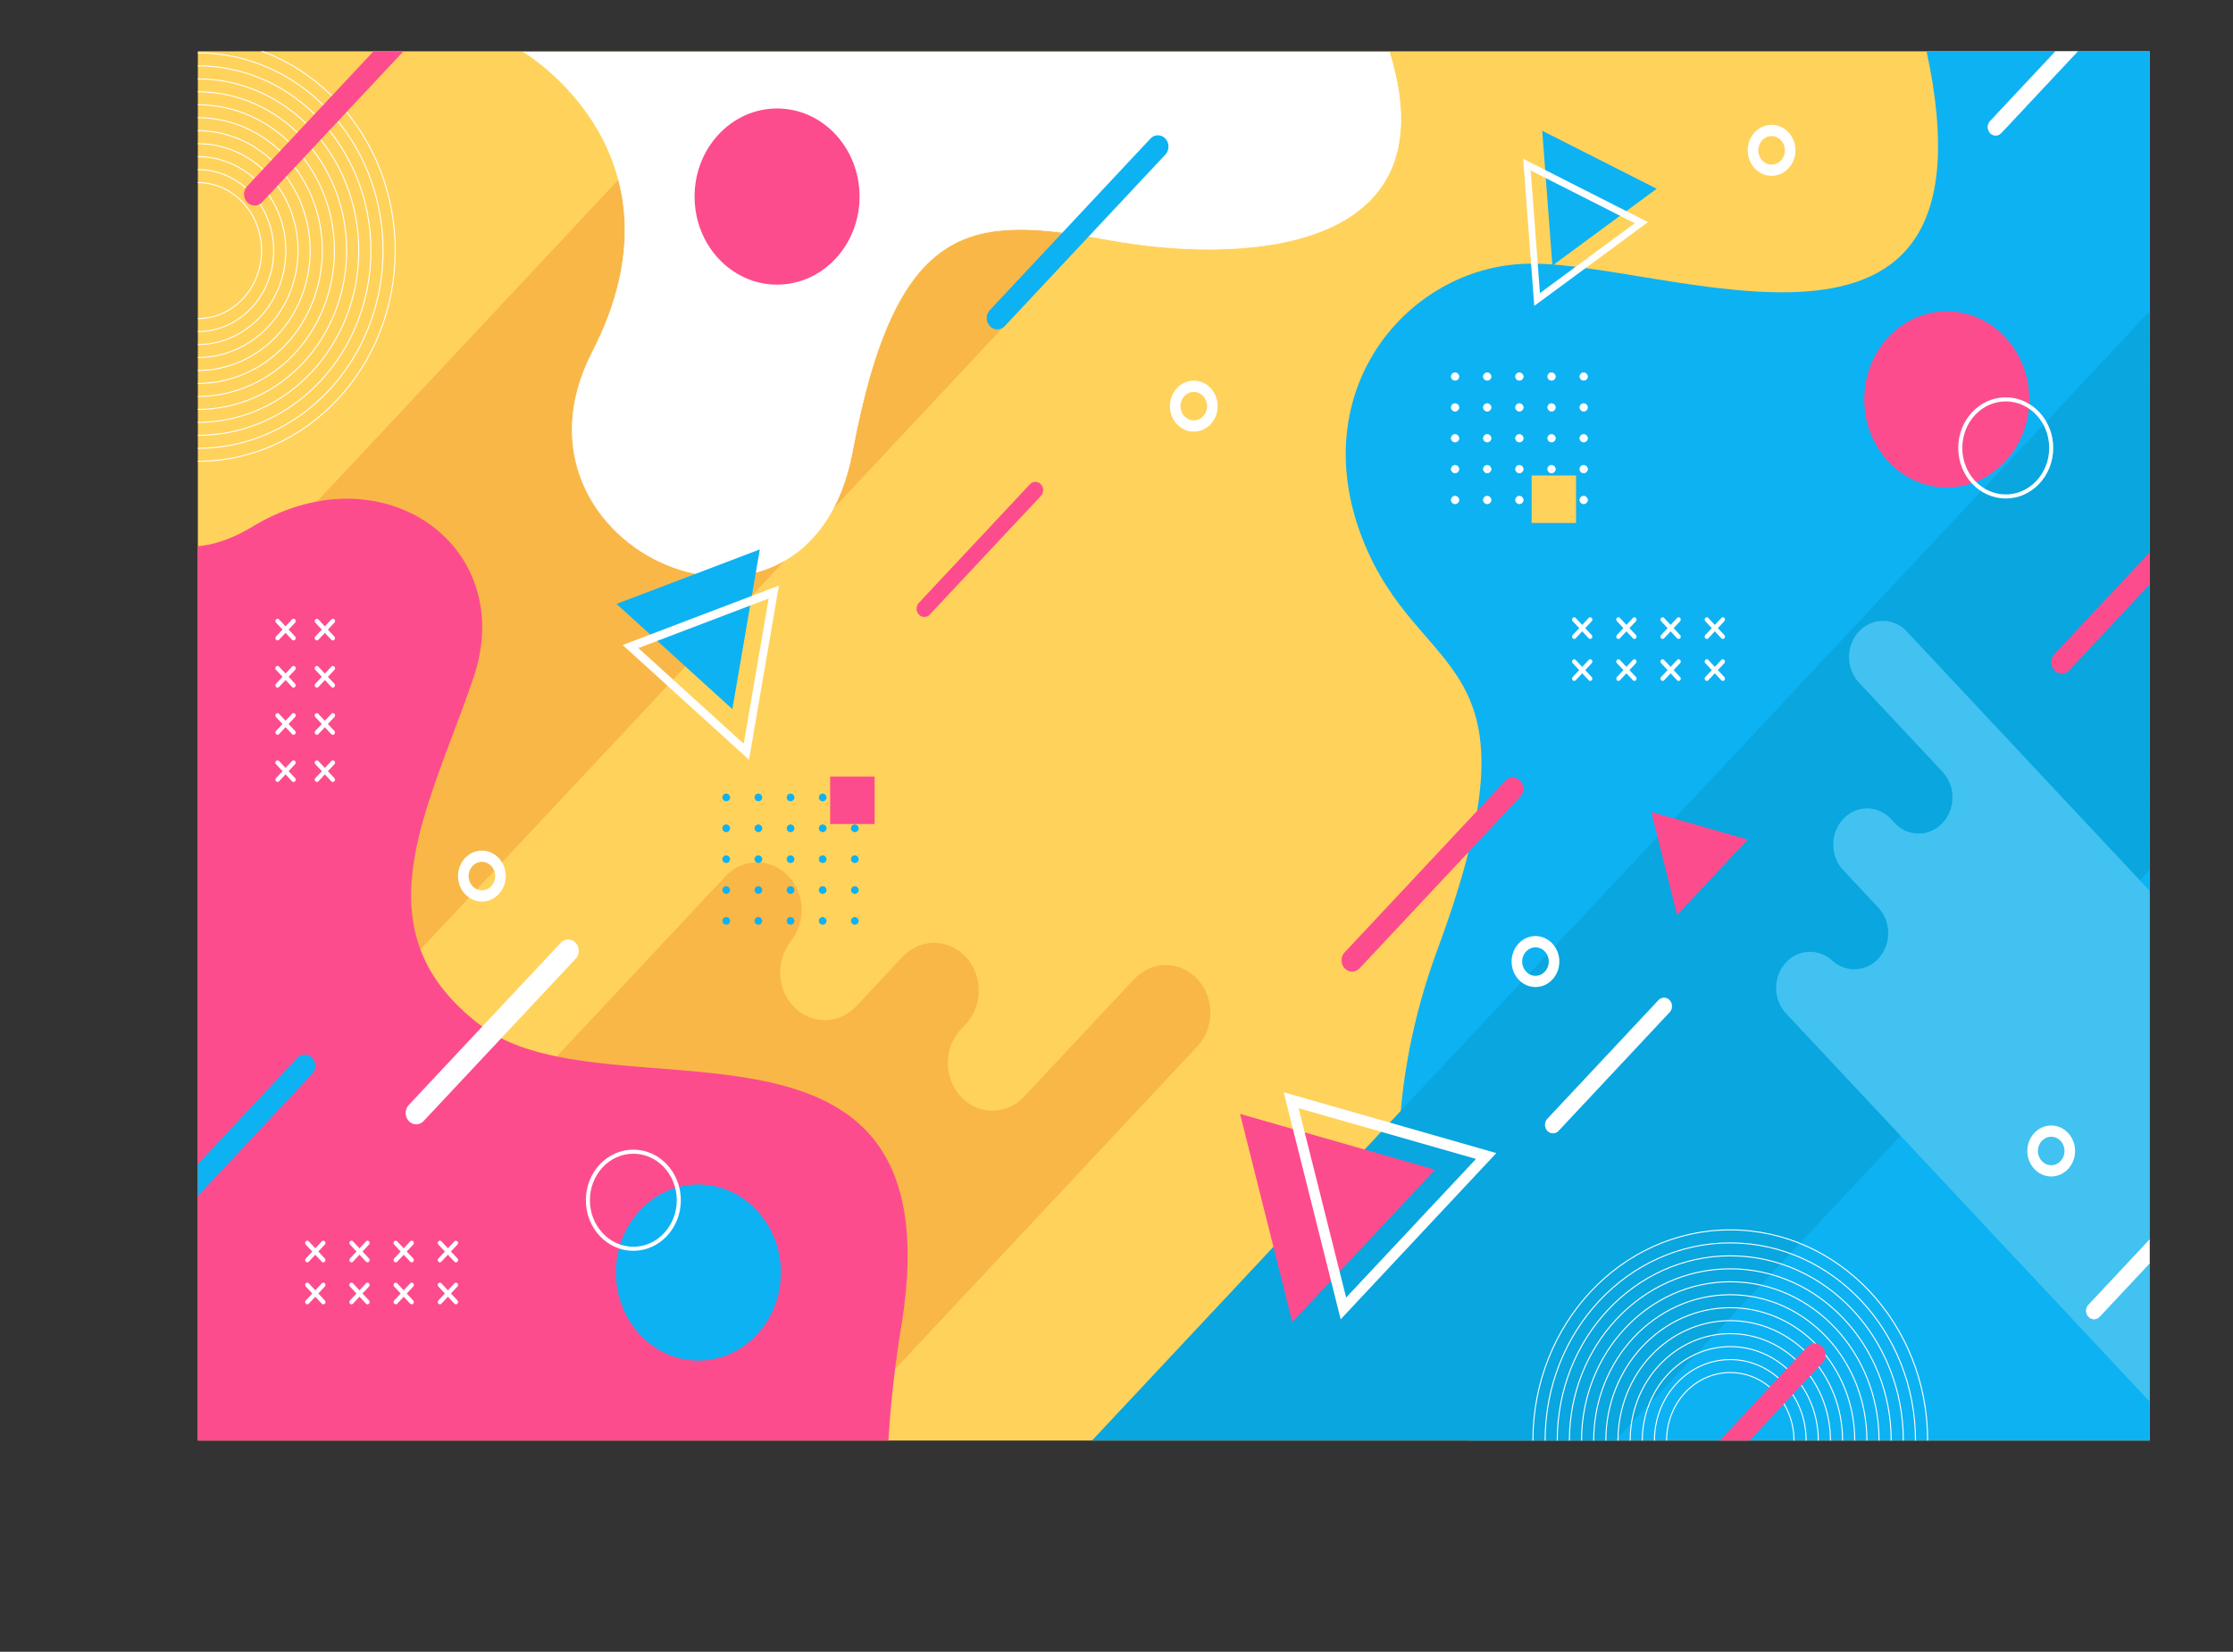 <svg xmlns="http://www.w3.org/2000/svg" xmlns:xlink="http://www.w3.org/1999/xlink" viewBox="0 0 2196.71 1625.36"><rect x="0" y="0" width="2196.71" height="1625.36" fill="#333333" stroke="none"/><defs><style>.cls-1,.cls-13,.cls-9{fill:none;}.cls-2{clip-path:url(#clip-path);}.cls-3{fill:#ffd25b;}.cls-4,.cls-5{fill:#f6ab40;opacity:0.69;}.cls-5,.cls-8{fill-rule:evenodd;}.cls-6{fill:#fd4c8e;}.cls-7{fill:#0db2f3;}.cls-8{fill:#09a6df;}.cls-10,.cls-13,.cls-9{stroke:#fff;stroke-miterlimit:10;}.cls-10,.cls-11{fill:#fff;}.cls-10{stroke-width:0.5px;}.cls-12{fill:#41c2f0;}.cls-13{stroke-width:4px;}</style><clipPath id="clip-path"><rect id="SVGID" class="cls-1" x="194.64" y="50.52" width="1920" height="1367"/></clipPath></defs><title>资源 72</title><g id="图层_2" data-name="图层 2"><g id="图层_3" data-name="图层 3"><g class="cls-2"><rect class="cls-3" x="194.64" y="50.52" width="1920" height="1367"/><path class="cls-4" d="M815.62,1416.55l362.26-386.88c17.14-18.31,17.14-48,0-66.32s-44.94-18.31-62.1,0l-108.45,115.81c-17.15,18.3-45,18.3-62.08,0s-17.14-48,0-66.3l4.73-5.06c17.15-18.31,17.15-48,0-66.32s-45-18.31-62.08,0l-45.5,48.57c-17.14,18.32-45,18.32-62.09,0s-17.15-48,0-66.32l-4.55,4.84c17.13-18.31,17.12-48,0-66.29s-45-18.31-62.1,0l-266,284.07-21.06,22.5-24.84,26.54L194.64,1416.55Z"/><polygon class="cls-5" points="1238.38 53.49 723.85 53.49 198.06 615.01 198.3 1164.26 1238.38 53.49"/><path class="cls-6" d="M474.35,1010.1c-125.29-93.56-52.55-213.57-8.54-343.39s-90.12-225.3-217.37-148.52c-19.8,11.95-37.69,17.85-53.8,19.3v880H874a1091.19,1091.19,0,0,1,12.64-112.3C943.11,959.69,599.63,1103.67,474.35,1010.1Z"/><path class="cls-7" d="M2140.24,50.52H1895.29c76.52,354.94-255.9,205.05-393.92,209-116,3.33-217.94,123.13-161.47,269.59s184.1,108.08,74.35,404.78c-102,275.69,30.72,483.61,30.72,483.61h695.27Z"/><polygon class="cls-8" points="1074.33 1417.42 1588.86 1417.42 2114.64 855.9 2114.41 306.65 1074.33 1417.42"/><g class="cls-2"><path class="cls-9" d="M1896.31,1417.52c0,114.51-86.92,207.34-194.14,207.34S1508,1532,1508,1417.52s86.92-207.34,194.14-207.34S1896.31,1303,1896.31,1417.52Z"/><path class="cls-9" d="M1884.36,1417.52c0,107.46-81.57,194.57-182.19,194.57S1520,1525,1520,1417.52,1601.55,1223,1702.17,1223,1884.36,1310.06,1884.36,1417.52Z"/><path class="cls-9" d="M1872.41,1417.52c0,100.41-76.22,181.81-170.24,181.81s-170.23-81.4-170.23-181.81,76.21-181.81,170.23-181.81S1872.41,1317.11,1872.41,1417.52Z"/><path class="cls-9" d="M1860.46,1417.52c0,93.36-70.87,169-158.29,169s-158.28-75.68-158.28-169,70.86-169,158.28-169S1860.46,1324.16,1860.46,1417.52Z"/><path class="cls-9" d="M1848.51,1417.52c0,86.31-65.52,156.28-146.34,156.28s-146.33-70-146.33-156.28,65.51-156.28,146.33-156.28S1848.51,1331.21,1848.51,1417.52Z"/><path class="cls-9" d="M1836.55,1417.52c0,79.26-60.16,143.51-134.38,143.51s-134.38-64.25-134.38-143.51S1628,1274,1702.17,1274,1836.55,1338.26,1836.55,1417.52Z"/><path class="cls-9" d="M1824.6,1417.52c0,72.21-54.82,130.75-122.43,130.75s-122.43-58.54-122.43-130.75,54.82-130.75,122.43-130.75S1824.6,1345.31,1824.6,1417.52Z"/><path class="cls-9" d="M1812.64,1417.52c0,65.16-49.46,118-110.47,118s-110.47-52.82-110.47-118,49.46-118,110.47-118S1812.64,1352.36,1812.64,1417.52Z"/><path class="cls-9" d="M1800.69,1417.52c0,58.11-44.11,105.22-98.52,105.22s-98.52-47.11-98.52-105.22,44.11-105.22,98.52-105.22S1800.69,1359.41,1800.69,1417.52Z"/><path class="cls-9" d="M1788.74,1417.52c0,51.06-38.76,92.45-86.57,92.45s-86.57-41.39-86.57-92.45,38.76-92.45,86.57-92.45S1788.74,1366.46,1788.74,1417.52Z"/><path class="cls-9" d="M1776.79,1417.52c0,44-33.41,79.69-74.62,79.69s-74.61-35.68-74.61-79.69,33.4-79.69,74.61-79.69S1776.79,1373.51,1776.79,1417.52Z"/><path class="cls-9" d="M1764.84,1417.52c0,37-28.06,66.92-62.67,66.92s-62.66-30-62.66-66.92,28-66.92,62.66-66.92S1764.84,1380.56,1764.84,1417.52Z"/><path class="cls-9" d="M388.78,246.57c0,114.52-86.92,207.34-194.14,207.34S.5,361.09.5,246.57,87.42,39.24,194.64,39.24,388.78,132.06,388.78,246.57Z"/><path class="cls-9" d="M376.83,246.57c0,107.47-81.57,194.58-182.19,194.58S12.45,354,12.45,246.57,94,52,194.64,52,376.83,139.12,376.83,246.57Z"/><path class="cls-9" d="M364.88,246.57c0,100.42-76.22,181.81-170.24,181.81S24.41,347,24.41,246.57s76.21-181.8,170.23-181.8S364.88,146.16,364.88,246.57Z"/><path class="cls-9" d="M352.93,246.57c0,93.37-70.87,169.05-158.29,169.05s-158.28-75.68-158.28-169,70.86-169,158.28-169S352.93,153.22,352.93,246.57Z"/><path class="cls-9" d="M341,246.57c0,86.32-65.52,156.29-146.34,156.29s-146.33-70-146.33-156.29S113.82,90.3,194.64,90.3,341,160.26,341,246.57Z"/><path class="cls-9" d="M329,246.57c0,79.27-60.16,143.52-134.38,143.52S60.26,325.84,60.26,246.57s60.17-143.51,134.38-143.51S329,167.32,329,246.57Z"/><path class="cls-9" d="M317.07,246.57c0,72.22-54.82,130.75-122.43,130.75S72.22,318.79,72.22,246.57,127,115.83,194.64,115.83,317.07,174.36,317.07,246.57Z"/><path class="cls-9" d="M305.11,246.57c0,65.17-49.45,118-110.47,118s-110.47-52.82-110.47-118,49.46-118,110.47-118S305.11,181.42,305.11,246.57Z"/><path class="cls-9" d="M293.16,246.57c0,58.12-44.11,105.22-98.52,105.22s-98.52-47.1-98.52-105.22,44.11-105.21,98.52-105.21S293.16,188.46,293.16,246.57Z"/><path class="cls-9" d="M281.21,246.57c0,51.07-38.76,92.46-86.57,92.46s-86.57-41.39-86.57-92.46,38.76-92.45,86.57-92.45S281.21,195.52,281.21,246.57Z"/><path class="cls-9" d="M269.26,246.57c0,44-33.41,79.69-74.62,79.69S120,290.59,120,246.57s33.4-79.68,74.61-79.68S269.26,202.56,269.26,246.57Z"/><path class="cls-9" d="M257.31,246.57c0,37-28.06,66.93-62.67,66.93S132,283.54,132,246.57s28.05-66.92,62.66-66.92S257.31,209.62,257.31,246.57Z"/></g><polygon class="cls-6" points="1624.42 798.98 1671.87 812.56 1719.32 826.14 1684.58 863.23 1649.85 900.33 1637.13 849.66 1624.42 798.98"/><path class="cls-10" d="M582.69,346.48C482,542.31,795,677,838.59,444.4s119.59-232.56,253.78-208.08c121.25,22.11,337.4,17.73,274.48-185.13H515.14S683.37,150.64,582.69,346.48Z"/><path class="cls-7" d="M718.22,784.9a3.78,3.78,0,1,1-3.77-4A3.91,3.91,0,0,1,718.22,784.9Z"/><path class="cls-7" d="M749.84,784.9a3.77,3.77,0,1,1-3.77-4A3.9,3.9,0,0,1,749.84,784.9Z"/><path class="cls-7" d="M781.48,784.9a3.78,3.78,0,1,1-3.77-4A3.91,3.91,0,0,1,781.48,784.9Z"/><path class="cls-7" d="M813.11,784.9a3.78,3.78,0,1,1-3.78-4A3.91,3.91,0,0,1,813.11,784.9Z"/><path class="cls-7" d="M844.73,784.9a3.78,3.78,0,1,1-3.77-4A3.9,3.9,0,0,1,844.73,784.9Z"/><path class="cls-7" d="M718.22,815.27a3.78,3.78,0,1,1-3.77-4A3.9,3.9,0,0,1,718.22,815.27Z"/><path class="cls-7" d="M749.84,815.27a3.77,3.77,0,1,1-3.77-4A3.9,3.9,0,0,1,749.84,815.27Z"/><path class="cls-7" d="M781.48,815.27a3.78,3.78,0,1,1-3.77-4A3.9,3.9,0,0,1,781.48,815.27Z"/><path class="cls-7" d="M813.11,815.27a3.78,3.78,0,1,1-3.78-4A3.9,3.9,0,0,1,813.11,815.27Z"/><path class="cls-7" d="M844.73,815.27a3.78,3.78,0,1,1-3.77-4A3.9,3.9,0,0,1,844.73,815.27Z"/><path class="cls-7" d="M718.22,845.63a3.78,3.78,0,1,1-3.77-4A3.91,3.91,0,0,1,718.22,845.63Z"/><path class="cls-7" d="M749.84,845.63a3.77,3.77,0,1,1-3.77-4A3.9,3.9,0,0,1,749.84,845.63Z"/><path class="cls-7" d="M781.48,845.63a3.78,3.78,0,1,1-3.77-4A3.91,3.91,0,0,1,781.48,845.63Z"/><path class="cls-7" d="M813.11,845.63a3.78,3.78,0,1,1-3.78-4A3.91,3.91,0,0,1,813.11,845.63Z"/><path class="cls-7" d="M844.73,845.63a3.78,3.78,0,1,1-3.77-4A3.9,3.9,0,0,1,844.73,845.63Z"/><path class="cls-7" d="M718.22,876a3.78,3.78,0,1,1-3.77-4A3.91,3.91,0,0,1,718.22,876Z"/><path class="cls-7" d="M749.84,876a3.77,3.77,0,1,1-3.77-4A3.9,3.9,0,0,1,749.84,876Z"/><path class="cls-7" d="M781.48,876a3.78,3.78,0,1,1-3.77-4A3.91,3.91,0,0,1,781.48,876Z"/><path class="cls-7" d="M813.11,876a3.78,3.78,0,1,1-3.78-4A3.91,3.91,0,0,1,813.11,876Z"/><path class="cls-7" d="M844.73,876a3.78,3.78,0,1,1-3.77-4A3.9,3.9,0,0,1,844.73,876Z"/><path class="cls-7" d="M718.22,906.36a3.78,3.78,0,1,1-3.77-4A3.91,3.91,0,0,1,718.22,906.36Z"/><path class="cls-7" d="M749.84,906.36a3.77,3.77,0,1,1-3.77-4A3.9,3.9,0,0,1,749.84,906.36Z"/><path class="cls-7" d="M781.48,906.36a3.78,3.78,0,1,1-3.77-4A3.91,3.91,0,0,1,781.48,906.36Z"/><path class="cls-7" d="M813.11,906.36a3.78,3.78,0,1,1-3.78-4A3.91,3.91,0,0,1,813.11,906.36Z"/><path class="cls-7" d="M844.73,906.36a3.78,3.78,0,1,1-3.77-4A3.9,3.9,0,0,1,844.73,906.36Z"/><rect class="cls-6" x="816.68" y="764.13" width="43.72" height="46.69"/><path class="cls-10" d="M1435.21,370.72a3.78,3.78,0,1,1-3.78-4A3.91,3.91,0,0,1,1435.21,370.72Z"/><path class="cls-10" d="M1466.83,370.72a3.78,3.78,0,1,1-3.77-4A3.9,3.9,0,0,1,1466.83,370.72Z"/><path class="cls-10" d="M1498.47,370.72a3.78,3.78,0,1,1-3.78-4A3.92,3.92,0,0,1,1498.47,370.72Z"/><path class="cls-10" d="M1530.1,370.72a3.78,3.78,0,1,1-3.78-4A3.92,3.92,0,0,1,1530.1,370.72Z"/><path class="cls-10" d="M1561.72,370.72a3.78,3.78,0,1,1-3.77-4A3.91,3.91,0,0,1,1561.72,370.72Z"/><path class="cls-10" d="M1435.21,401.09a3.78,3.78,0,1,1-3.78-4A3.91,3.91,0,0,1,1435.21,401.09Z"/><path class="cls-10" d="M1466.83,401.09a3.78,3.78,0,1,1-3.77-4A3.9,3.9,0,0,1,1466.83,401.09Z"/><path class="cls-10" d="M1498.47,401.09a3.78,3.78,0,1,1-3.78-4A3.92,3.92,0,0,1,1498.47,401.09Z"/><path class="cls-10" d="M1530.1,401.09a3.78,3.78,0,1,1-3.78-4A3.92,3.92,0,0,1,1530.1,401.09Z"/><path class="cls-10" d="M1561.72,401.09a3.78,3.78,0,1,1-3.77-4A3.91,3.91,0,0,1,1561.72,401.09Z"/><path class="cls-10" d="M1435.21,431.45a3.78,3.78,0,1,1-3.78-4A3.91,3.91,0,0,1,1435.21,431.45Z"/><path class="cls-10" d="M1466.83,431.45a3.78,3.78,0,1,1-3.77-4A3.9,3.9,0,0,1,1466.83,431.45Z"/><path class="cls-10" d="M1498.47,431.45a3.78,3.78,0,1,1-3.78-4A3.91,3.91,0,0,1,1498.47,431.45Z"/><path class="cls-10" d="M1530.1,431.45a3.78,3.78,0,1,1-3.78-4A3.91,3.91,0,0,1,1530.1,431.45Z"/><path class="cls-10" d="M1561.72,431.45a3.78,3.78,0,1,1-3.77-4A3.91,3.91,0,0,1,1561.72,431.45Z"/><path class="cls-10" d="M1435.21,461.82a3.78,3.78,0,1,1-3.78-4A3.91,3.91,0,0,1,1435.21,461.82Z"/><path class="cls-10" d="M1466.83,461.82a3.78,3.78,0,1,1-3.77-4A3.9,3.9,0,0,1,1466.83,461.82Z"/><path class="cls-10" d="M1498.47,461.82a3.78,3.78,0,1,1-3.78-4A3.92,3.92,0,0,1,1498.47,461.82Z"/><path class="cls-10" d="M1530.1,461.82a3.78,3.78,0,1,1-3.78-4A3.92,3.92,0,0,1,1530.1,461.82Z"/><path class="cls-10" d="M1561.72,461.82a3.78,3.78,0,1,1-3.77-4A3.91,3.91,0,0,1,1561.72,461.82Z"/><path class="cls-10" d="M1435.21,492.18a3.78,3.78,0,1,1-3.78-4A3.91,3.91,0,0,1,1435.21,492.18Z"/><path class="cls-10" d="M1466.83,492.18a3.78,3.78,0,1,1-3.77-4A3.9,3.9,0,0,1,1466.83,492.18Z"/><path class="cls-10" d="M1498.47,492.18a3.78,3.78,0,1,1-3.78-4A3.91,3.91,0,0,1,1498.47,492.18Z"/><path class="cls-10" d="M1530.1,492.18a3.78,3.78,0,1,1-3.78-4A3.91,3.91,0,0,1,1530.1,492.18Z"/><path class="cls-10" d="M1561.72,492.18a3.78,3.78,0,1,1-3.77-4A3.91,3.91,0,0,1,1561.72,492.18Z"/><path class="cls-11" d="M1564.35,628.7a2,2,0,0,1-1.48-.65l-15.73-16.8a2.35,2.35,0,0,1,0-3.15,2,2,0,0,1,2.95,0l15.73,16.8a2.32,2.32,0,0,1,0,3.15A2,2,0,0,1,1564.35,628.7Z"/><path class="cls-11" d="M1548.62,628.71a2,2,0,0,1-1.48-.66,2.35,2.35,0,0,1,0-3.15l15.73-16.8a2,2,0,0,1,3,0,2.35,2.35,0,0,1,0,3.15l-15.73,16.8A2,2,0,0,1,1548.62,628.71Z"/><path class="cls-11" d="M1607.83,628.7a2,2,0,0,1-1.48-.65l-15.73-16.8a2.35,2.35,0,0,1,0-3.15,2,2,0,0,1,3,0l15.73,16.8a2.32,2.32,0,0,1,0,3.15A2,2,0,0,1,1607.83,628.7Z"/><path class="cls-11" d="M1592.1,628.71a2,2,0,0,1-1.48-.66,2.35,2.35,0,0,1,0-3.15l15.73-16.8a2,2,0,0,1,3,0,2.35,2.35,0,0,1,0,3.15l-15.73,16.8A2,2,0,0,1,1592.1,628.71Z"/><path class="cls-11" d="M1651.31,628.7a2,2,0,0,1-1.48-.65l-15.73-16.8a2.35,2.35,0,0,1,0-3.15,2,2,0,0,1,3,0l15.73,16.8a2.32,2.32,0,0,1,0,3.15A2,2,0,0,1,1651.31,628.7Z"/><path class="cls-11" d="M1635.58,628.71a2,2,0,0,1-1.48-.66,2.35,2.35,0,0,1,0-3.15l15.73-16.8a2,2,0,0,1,3,0,2.35,2.35,0,0,1,0,3.15l-15.73,16.8A2,2,0,0,1,1635.58,628.71Z"/><path class="cls-11" d="M1694.79,628.7a2,2,0,0,1-1.48-.65l-15.73-16.8a2.35,2.35,0,0,1,0-3.15,2,2,0,0,1,3,0l15.73,16.8a2.32,2.32,0,0,1,0,3.15A2,2,0,0,1,1694.79,628.7Z"/><path class="cls-11" d="M1679.06,628.71a2,2,0,0,1-1.48-.66,2.35,2.35,0,0,1,0-3.15l15.73-16.8a2,2,0,0,1,3,0,2.35,2.35,0,0,1,0,3.15l-15.73,16.8A2,2,0,0,1,1679.06,628.71Z"/><path class="cls-11" d="M1564.35,670a2,2,0,0,1-1.48-.65l-15.73-16.8a2.35,2.35,0,0,1,0-3.15,2,2,0,0,1,2.95,0l15.73,16.8a2.32,2.32,0,0,1,0,3.15A2,2,0,0,1,1564.35,670Z"/><path class="cls-11" d="M1548.62,670a2,2,0,0,1-1.48-.66,2.35,2.35,0,0,1,0-3.15l15.73-16.8a2,2,0,0,1,3,0,2.35,2.35,0,0,1,0,3.15l-15.73,16.8A2,2,0,0,1,1548.62,670Z"/><path class="cls-11" d="M1607.83,670a2,2,0,0,1-1.48-.65l-15.73-16.8a2.35,2.35,0,0,1,0-3.15,2,2,0,0,1,3,0l15.73,16.8a2.32,2.32,0,0,1,0,3.15A2,2,0,0,1,1607.83,670Z"/><path class="cls-11" d="M1592.1,670a2,2,0,0,1-1.48-.66,2.35,2.35,0,0,1,0-3.15l15.73-16.8a2,2,0,0,1,3,0,2.35,2.35,0,0,1,0,3.15l-15.73,16.8A2,2,0,0,1,1592.1,670Z"/><path class="cls-11" d="M1651.31,670a2,2,0,0,1-1.48-.65l-15.73-16.8a2.35,2.35,0,0,1,0-3.15,2,2,0,0,1,3,0l15.73,16.8a2.32,2.32,0,0,1,0,3.15A2,2,0,0,1,1651.31,670Z"/><path class="cls-11" d="M1635.58,670a2,2,0,0,1-1.48-.66,2.35,2.35,0,0,1,0-3.15l15.73-16.8a2,2,0,0,1,3,0,2.35,2.35,0,0,1,0,3.15l-15.73,16.8A2,2,0,0,1,1635.58,670Z"/><path class="cls-11" d="M1694.79,670a2,2,0,0,1-1.48-.65l-15.73-16.8a2.35,2.35,0,0,1,0-3.15,2,2,0,0,1,3,0l15.73,16.8a2.32,2.32,0,0,1,0,3.15A2,2,0,0,1,1694.79,670Z"/><path class="cls-11" d="M1679.06,670a2,2,0,0,1-1.48-.66,2.35,2.35,0,0,1,0-3.15l15.73-16.8a2,2,0,0,1,3,0,2.35,2.35,0,0,1,0,3.15l-15.73,16.8A2,2,0,0,1,1679.06,670Z"/><path class="cls-11" d="M309.62,627.9a2.27,2.27,0,0,1,.61-1.57L326,609.53a2,2,0,0,1,3,0,2.32,2.32,0,0,1,0,3.15l-15.73,16.8a2,2,0,0,1-2.95,0A2.31,2.31,0,0,1,309.62,627.9Z"/><path class="cls-11" d="M309.62,611.1a2.27,2.27,0,0,1,.61-1.57,2,2,0,0,1,2.95,0l15.73,16.79a2.32,2.32,0,0,1,0,3.15,2,2,0,0,1-3,0l-15.73-16.79A2.31,2.31,0,0,1,309.62,611.1Z"/><path class="cls-11" d="M309.62,674.34a2.31,2.31,0,0,1,.61-1.58L326,656a2,2,0,0,1,3,0,2.32,2.32,0,0,1,0,3.15l-15.73,16.8a2,2,0,0,1-2.95,0A2.27,2.27,0,0,1,309.62,674.34Z"/><path class="cls-11" d="M309.62,657.54a2.31,2.31,0,0,1,.61-1.58,2,2,0,0,1,2.95,0l15.73,16.8a2.32,2.32,0,0,1,0,3.15,2,2,0,0,1-3,0l-15.73-16.8A2.27,2.27,0,0,1,309.62,657.54Z"/><path class="cls-11" d="M309.62,720.77a2.27,2.27,0,0,1,.61-1.57L326,702.4a2,2,0,0,1,3,0,2.32,2.32,0,0,1,0,3.15l-15.73,16.8a2,2,0,0,1-2.95,0A2.31,2.31,0,0,1,309.62,720.77Z"/><path class="cls-11" d="M309.62,704a2.27,2.27,0,0,1,.61-1.57,2,2,0,0,1,2.95,0l15.73,16.79a2.32,2.32,0,0,1,0,3.15,2,2,0,0,1-3,0l-15.73-16.79A2.31,2.31,0,0,1,309.62,704Z"/><path class="cls-11" d="M309.62,767.21a2.31,2.31,0,0,1,.61-1.58L326,748.83a2,2,0,0,1,3,0,2.32,2.32,0,0,1,0,3.15l-15.73,16.8a2,2,0,0,1-2.95,0A2.27,2.27,0,0,1,309.62,767.21Z"/><path class="cls-11" d="M309.62,750.41a2.31,2.31,0,0,1,.61-1.58,2,2,0,0,1,2.95,0l15.73,16.8a2.32,2.32,0,0,1,0,3.15,2,2,0,0,1-3,0L310.23,752A2.27,2.27,0,0,1,309.62,750.41Z"/><path class="cls-11" d="M270.94,627.9a2.27,2.27,0,0,1,.61-1.57l15.73-16.8a2,2,0,0,1,3,0,2.35,2.35,0,0,1,0,3.15l-15.73,16.8a2,2,0,0,1-2.95,0A2.31,2.31,0,0,1,270.94,627.9Z"/><path class="cls-11" d="M270.93,611.1a2.31,2.31,0,0,1,.61-1.57,2,2,0,0,1,3,0l15.73,16.79a2.35,2.35,0,0,1,0,3.15,2,2,0,0,1-3,0l-15.74-16.79A2.36,2.36,0,0,1,270.93,611.1Z"/><path class="cls-11" d="M270.94,674.34a2.31,2.31,0,0,1,.61-1.58L287.28,656a2,2,0,0,1,3,0,2.35,2.35,0,0,1,0,3.15l-15.73,16.8a2,2,0,0,1-2.95,0A2.27,2.27,0,0,1,270.94,674.34Z"/><path class="cls-11" d="M270.93,657.54a2.36,2.36,0,0,1,.61-1.58,2,2,0,0,1,3,0l15.73,16.8a2.35,2.35,0,0,1,0,3.15,2,2,0,0,1-3,0l-15.74-16.8A2.31,2.31,0,0,1,270.93,657.54Z"/><path class="cls-11" d="M270.94,720.77a2.27,2.27,0,0,1,.61-1.57l15.73-16.8a2,2,0,0,1,3,0,2.35,2.35,0,0,1,0,3.15l-15.73,16.8a2,2,0,0,1-2.95,0A2.31,2.31,0,0,1,270.94,720.77Z"/><path class="cls-11" d="M270.93,704a2.31,2.31,0,0,1,.61-1.57,2,2,0,0,1,3,0l15.73,16.79a2.35,2.35,0,0,1,0,3.15,2,2,0,0,1-3,0l-15.74-16.79A2.36,2.36,0,0,1,270.93,704Z"/><path class="cls-11" d="M270.94,767.21a2.31,2.31,0,0,1,.61-1.58l15.73-16.8a2,2,0,0,1,3,0,2.35,2.35,0,0,1,0,3.15l-15.73,16.8a2,2,0,0,1-2.95,0A2.27,2.27,0,0,1,270.94,767.21Z"/><path class="cls-11" d="M270.93,750.41a2.36,2.36,0,0,1,.61-1.58,2,2,0,0,1,3,0l15.73,16.8a2.35,2.35,0,0,1,0,3.15,2,2,0,0,1-3,0L271.54,752A2.31,2.31,0,0,1,270.93,750.41Z"/><path class="cls-11" d="M318,1242.13a2,2,0,0,1-1.47-.66l-15.73-16.79a2.34,2.34,0,0,1,0-3.16,2,2,0,0,1,3,0l15.73,16.8a2.32,2.32,0,0,1,0,3.15A2,2,0,0,1,318,1242.13Z"/><path class="cls-11" d="M302.32,1242.13a2,2,0,0,1-1.48-.65,2.32,2.32,0,0,1,0-3.15l15.73-16.81a2,2,0,0,1,2.95,0,2.36,2.36,0,0,1,0,3.16l-15.73,16.8A2,2,0,0,1,302.32,1242.13Z"/><path class="cls-11" d="M361.52,1242.13a2,2,0,0,1-1.47-.66l-15.73-16.79a2.34,2.34,0,0,1,0-3.16,2,2,0,0,1,2.95,0l15.73,16.8a2.35,2.35,0,0,1,0,3.15A2,2,0,0,1,361.52,1242.13Z"/><path class="cls-11" d="M345.79,1242.13a2,2,0,0,1-1.47-.65,2.32,2.32,0,0,1,0-3.15L360,1221.52a2,2,0,0,1,3,0,2.36,2.36,0,0,1,0,3.16l-15.73,16.8A2,2,0,0,1,345.79,1242.13Z"/><path class="cls-11" d="M405,1242.13a2,2,0,0,1-1.47-.66l-15.73-16.79a2.34,2.34,0,0,1,0-3.16,2,2,0,0,1,2.95,0l15.73,16.8a2.35,2.35,0,0,1,0,3.15A2,2,0,0,1,405,1242.13Z"/><path class="cls-11" d="M389.27,1242.13a2,2,0,0,1-1.47-.65,2.32,2.32,0,0,1,0-3.15l15.72-16.81a2,2,0,0,1,3,0,2.36,2.36,0,0,1,0,3.16l-15.73,16.8A2,2,0,0,1,389.27,1242.13Z"/><path class="cls-11" d="M448.48,1242.13a2,2,0,0,1-1.47-.66l-15.73-16.79a2.34,2.34,0,0,1,0-3.16,2,2,0,0,1,3,0l15.73,16.8a2.35,2.35,0,0,1,0,3.15A2,2,0,0,1,448.48,1242.13Z"/><path class="cls-11" d="M432.75,1242.13a2,2,0,0,1-1.47-.65,2.32,2.32,0,0,1,0-3.15L447,1221.52a2,2,0,0,1,2.95,0,2.34,2.34,0,0,1,0,3.16l-15.72,16.8A2,2,0,0,1,432.75,1242.13Z"/><path class="cls-11" d="M318,1283.44a2,2,0,0,1-1.47-.65L300.84,1266a2.34,2.34,0,0,1,0-3.16,2,2,0,0,1,3,0l15.73,16.8a2.34,2.34,0,0,1,0,3.16A2,2,0,0,1,318,1283.44Z"/><path class="cls-11" d="M302.32,1283.44a2,2,0,0,1-1.48-.65,2.32,2.32,0,0,1,0-3.15l15.73-16.81a2,2,0,0,1,2.95,0,2.36,2.36,0,0,1,0,3.16l-15.73,16.8A2,2,0,0,1,302.32,1283.44Z"/><path class="cls-11" d="M361.52,1283.44a2,2,0,0,1-1.47-.65L344.32,1266a2.34,2.34,0,0,1,0-3.16,2,2,0,0,1,2.95,0l15.73,16.8a2.36,2.36,0,0,1,0,3.16A2,2,0,0,1,361.52,1283.44Z"/><path class="cls-11" d="M345.79,1283.44a2,2,0,0,1-1.47-.65,2.32,2.32,0,0,1,0-3.15L360,1262.83a2,2,0,0,1,3,0,2.36,2.36,0,0,1,0,3.16l-15.73,16.8A2,2,0,0,1,345.79,1283.44Z"/><path class="cls-11" d="M405,1283.44a2,2,0,0,1-1.47-.65L387.8,1266a2.34,2.34,0,0,1,0-3.16,2,2,0,0,1,2.95,0l15.73,16.8a2.36,2.36,0,0,1,0,3.16A2,2,0,0,1,405,1283.44Z"/><path class="cls-11" d="M389.27,1283.44a2,2,0,0,1-1.47-.65,2.32,2.32,0,0,1,0-3.15l15.72-16.81a2,2,0,0,1,3,0,2.36,2.36,0,0,1,0,3.16l-15.73,16.8A2,2,0,0,1,389.27,1283.44Z"/><path class="cls-11" d="M448.48,1283.44a2,2,0,0,1-1.47-.65L431.28,1266a2.34,2.34,0,0,1,0-3.16,2,2,0,0,1,3,0l15.73,16.8a2.36,2.36,0,0,1,0,3.16A2,2,0,0,1,448.48,1283.44Z"/><path class="cls-11" d="M432.75,1283.44a2,2,0,0,1-1.47-.65,2.32,2.32,0,0,1,0-3.15L447,1262.83a2,2,0,0,1,2.95,0,2.34,2.34,0,0,1,0,3.16l-15.72,16.8A2,2,0,0,1,432.75,1283.44Z"/><path class="cls-12" d="M2150.48,914.72,1875.83,621.4a31.82,31.82,0,0,0-47.08,0c-13,13.89-13,36.39,0,50.29l82.22,87.8c13,13.89,13,36.4,0,50.27a31.81,31.81,0,0,1-47.06,0l-3.6-3.83a31.79,31.79,0,0,0-47.07,0c-13,13.87-13,36.39,0,50.26l34.48,36.84c13,13.88,13,36.41,0,50.28a31.82,31.82,0,0,1-47.08,0l3.44,3.68a31.81,31.81,0,0,0-47.06,0c-13,13.88-13,36.4,0,50.28l201.66,215.37,16,17,18.84,20.12,157,167.67Z"/><polygon class="cls-6" points="1219.92 1096.08 1315.83 1123.53 1411.74 1150.97 1341.53 1225.95 1271.32 1300.94 1245.62 1198.51 1219.92 1096.08"/><path class="cls-11" d="M1318.89,1298.2l-56.06-223.43L1472,1134.63Zm-41.36-207.73,46.74,186.29L1452,1140.38Z"/><polygon class="cls-7" points="606.52 594.24 676.99 567.43 747.45 540.62 733.96 619.19 720.47 697.77 663.5 646 606.52 594.24"/><path class="cls-11" d="M736.84,747.61,612.56,634.69,766.27,576.2ZM628,637.7l103.62,94.15,24.53-142.91Z"/><polygon class="cls-7" points="1517.15 128.65 1573.46 157.19 1629.77 185.74 1578.47 223.55 1527.17 261.35 1522.16 195 1517.15 128.65"/><path class="cls-11" d="M1509.32,301,1498.4,156.29l122.83,62.26Zm-3.51-133.26,9.11,120.67,93.3-68.76Z"/><ellipse class="cls-7" cx="687.05" cy="1252.16" rx="81.16" ry="86.67"/><ellipse class="cls-6" cx="1915.13" cy="392.99" rx="81.16" ry="86.67"/><ellipse class="cls-6" cx="764.44" cy="193.41" rx="81.16" ry="86.67"/><ellipse class="cls-13" cx="623.05" cy="1181.02" rx="44.73" ry="47.77"/><ellipse class="cls-13" cx="1973.15" cy="440.75" rx="44.73" ry="47.77"/><path class="cls-11" d="M474.06,887.13c-12.95,0-23.49-11.25-23.49-25.09S461.11,837,474.06,837s23.5,11.26,23.5,25.09S487,887.13,474.06,887.13Zm0-39.08c-7.22,0-13.09,6.28-13.09,14s5.87,14,13.09,14,13.1-6.27,13.1-14S481.28,848.05,474.06,848.05Z"/><path class="cls-11" d="M1742.81,173c-13,0-23.5-11.25-23.5-25.08s10.54-25.1,23.5-25.1,23.49,11.26,23.49,25.1S1755.76,173,1742.81,173Zm0-39.07c-7.22,0-13.1,6.27-13.1,14s5.88,14,13.1,14,13.09-6.27,13.09-14S1750,133.92,1742.81,133.92Z"/><path class="cls-11" d="M1510.52,971.26c-13,0-23.49-11.26-23.49-25.09s10.54-25.09,23.49-25.09S1534,932.33,1534,946.17,1523.48,971.26,1510.52,971.26Zm0-39.08c-7.22,0-13.09,6.28-13.09,14s5.87,14,13.09,14,13.1-6.27,13.1-14S1517.74,932.18,1510.52,932.18Z"/><path class="cls-11" d="M2017.87,1157.65c-12.95,0-23.49-11.26-23.49-25.09s10.54-25.09,23.49-25.09,23.5,11.25,23.5,25.09S2030.83,1157.65,2017.87,1157.65Zm0-39.08c-7.22,0-13.09,6.28-13.09,14s5.87,14,13.09,14,13.1-6.27,13.1-14S2025.1,1118.57,2017.87,1118.57Z"/><path class="cls-11" d="M1174.38,424.74c-13,0-23.49-11.25-23.49-25.09s10.54-25.09,23.49-25.09,23.5,11.26,23.5,25.09S1187.34,424.74,1174.38,424.74Zm0-39.08c-7.22,0-13.09,6.28-13.09,14s5.87,14,13.09,14,13.1-6.27,13.1-14S1181.61,385.66,1174.38,385.66Z"/><path class="cls-11" d="M409.47,1106.3a10,10,0,0,1-7.35-3.26,11.64,11.64,0,0,1,0-15.7L551.55,927.77a9.93,9.93,0,0,1,14.7,0,11.64,11.64,0,0,1,0,15.7L416.83,1103A10.06,10.06,0,0,1,409.47,1106.3Z"/><path class="cls-6" d="M1018.57,474.16a7.31,7.31,0,0,1,5.37,2.38,8.51,8.51,0,0,1,0,11.48L914.69,604.69a7.26,7.26,0,0,1-10.75,0,8.51,8.51,0,0,1,0-11.48l109.25-116.67A7.34,7.34,0,0,1,1018.57,474.16Z"/><path class="cls-10" d="M1637,982a7.35,7.35,0,0,1,5.37,2.38,8.51,8.51,0,0,1,0,11.48l-109.25,116.68a7.26,7.26,0,0,1-10.75,0,8.51,8.51,0,0,1,0-11.48l109.25-116.68A7.37,7.37,0,0,1,1637,982Z"/><path class="cls-10" d="M2072.5.25a7.34,7.34,0,0,1,5.38,2.38,8.51,8.51,0,0,1,0,11.48L1968.62,130.78a7.26,7.26,0,0,1-10.75,0,8.53,8.53,0,0,1,0-11.48L2067.13,2.63A7.31,7.31,0,0,1,2072.5.25Z"/><path class="cls-10" d="M2169.27,1165a7.35,7.35,0,0,1,5.37,2.38,8.51,8.51,0,0,1,0,11.48l-109.25,116.68a7.26,7.26,0,0,1-10.75,0,8.51,8.51,0,0,1,0-11.48l109.25-116.68A7.37,7.37,0,0,1,2169.27,1165Z"/><path class="cls-6" d="M1330.16,956.08a10,10,0,0,1-7.35-3.25,11.64,11.64,0,0,1,0-15.7l158-168.78a9.94,9.94,0,0,1,14.7,0,11.64,11.64,0,0,1,0,15.7l-158,168.78A10,10,0,0,1,1330.16,956.08Z"/><path class="cls-6" d="M2028.27,662.74a10,10,0,0,1-7.35-3.25,11.64,11.64,0,0,1,0-15.7L2179,475a9.93,9.93,0,0,1,14.7,0,11.64,11.64,0,0,1,0,15.7l-158,168.78A10,10,0,0,1,2028.27,662.74Z"/><path class="cls-6" d="M1627.43,1513a10,10,0,0,1-7.35-3.25,11.64,11.64,0,0,1,0-15.7l158-168.78a9.94,9.94,0,0,1,14.7,0,11.64,11.64,0,0,1,0,15.7l-158,168.78A10,10,0,0,1,1627.43,1513Z"/><path class="cls-7" d="M981.09,324.15a10.07,10.07,0,0,1-7.36-3.26,11.64,11.64,0,0,1,0-15.7l158-168.78a9.94,9.94,0,0,1,14.7,0,11.63,11.63,0,0,1,0,15.71l-158,168.77A10,10,0,0,1,981.09,324.15Z"/><path class="cls-6" d="M250.5,202.23a10,10,0,0,1-7.35-3.26,11.64,11.64,0,0,1,0-15.7l158-168.78a9.94,9.94,0,0,1,14.7,0,11.65,11.65,0,0,1,0,15.71L257.85,199A10,10,0,0,1,250.5,202.23Z"/><path class="cls-7" d="M141.74,1228.74a10,10,0,0,1-7.35-3.25,11.64,11.64,0,0,1,0-15.7l158-168.78a9.94,9.94,0,0,1,14.7,0,11.62,11.62,0,0,1,0,15.7l-158,168.78A10.06,10.06,0,0,1,141.74,1228.74Z"/><rect class="cls-3" x="1506.72" y="467.91" width="43.72" height="46.69"/></g></g></g></svg>